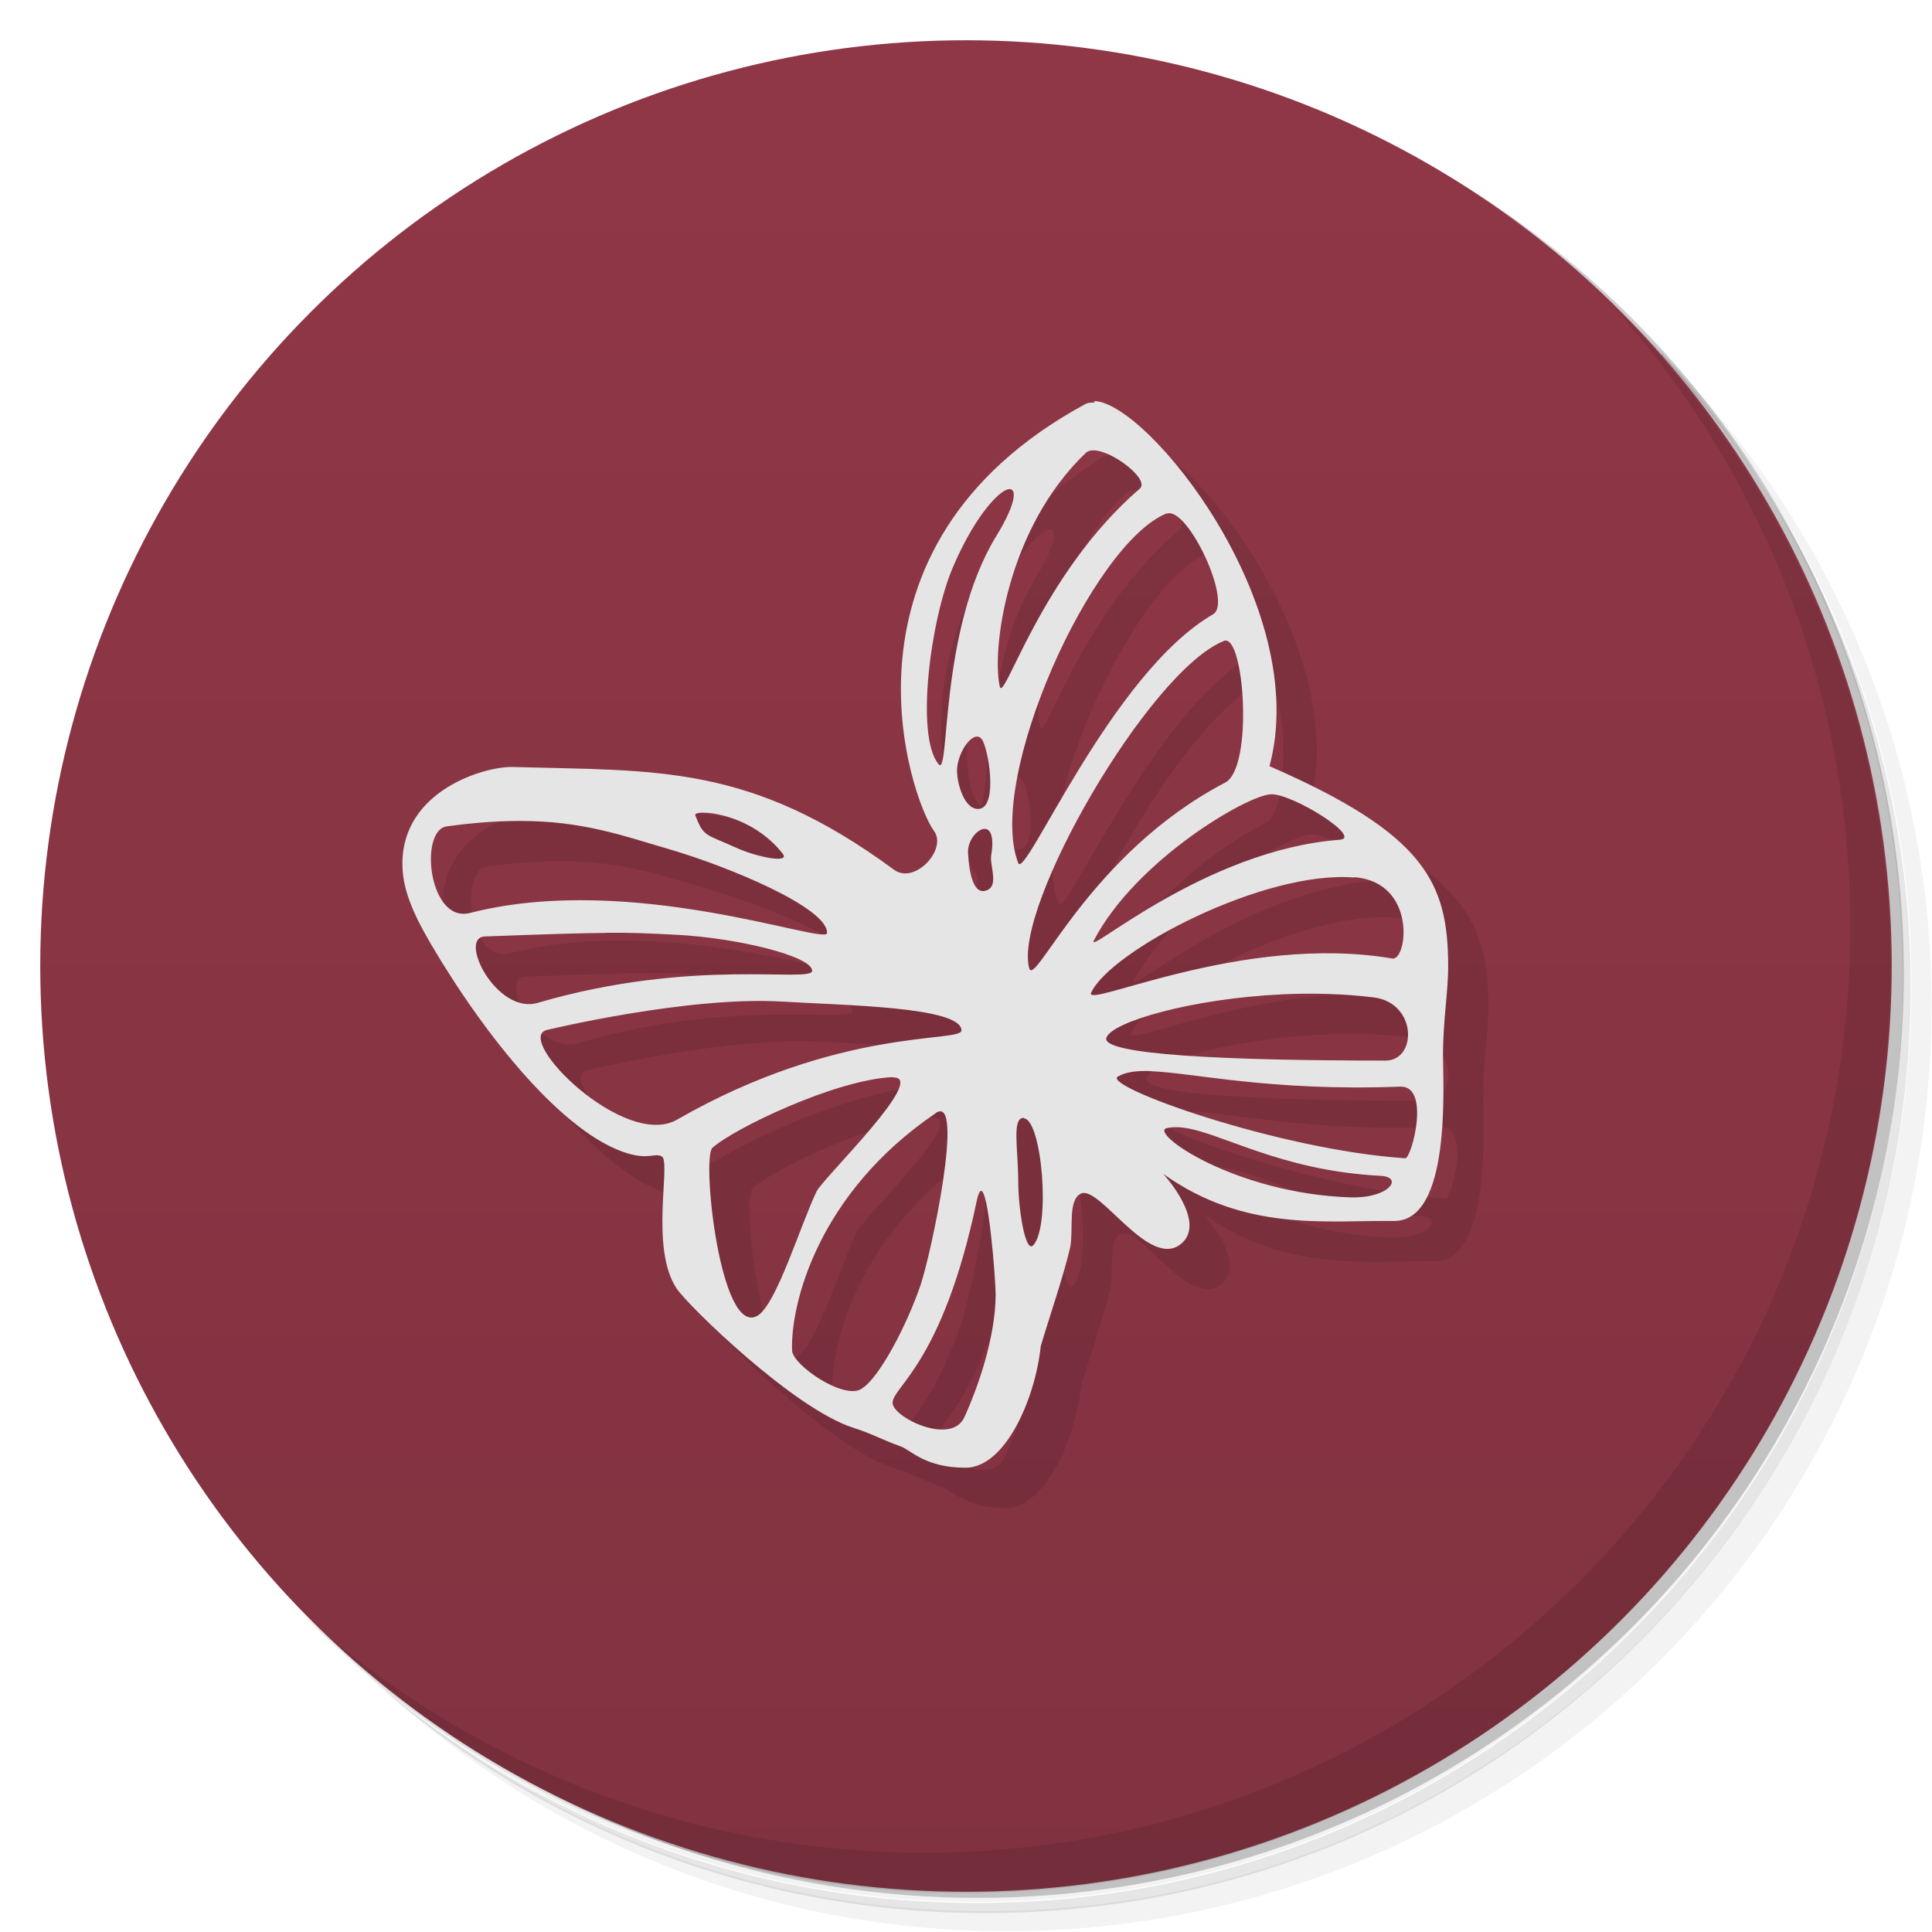 <svg version="1.1" viewBox="0 0 48 48" xmlns="http://www.w3.org/2000/svg">
 <defs>
  <linearGradient id="bg" x2="0" y1="1" y2="47" gradientUnits="userSpaceOnUse">
   <stop style="stop-color:#903747" offset="0"/>
   <stop style="stop-color:#813240" offset="1"/>
  </linearGradient>
 </defs>
 <path d="m36.3 5c5.86 4.06 9.69 10.8 9.69 18.5 0 12.4-10.1 22.5-22.5 22.5-7.67 0-14.4-3.83-18.5-9.69 1.04 1.82 2.31 3.5 3.78 4.97 4.08 3.71 9.51 5.97 15.5 5.97 12.7 0 23-10.3 23-23 0-5.95-2.26-11.4-5.97-15.5-1.47-1.48-3.15-2.74-4.97-3.78zm4.97 3.78c3.85 4.11 6.22 9.64 6.22 15.7 0 12.7-10.3 23-23 23-6.08 0-11.6-2.36-15.7-6.22 4.16 4.14 9.88 6.72 16.2 6.72 12.7 0 23-10.3 23-23 0-6.34-2.58-12.1-6.72-16.2z" style="opacity:.05"/>
 <path d="m41.3 8.78c3.71 4.08 5.97 9.51 5.97 15.5 0 12.7-10.3 23-23 23-5.95 0-11.4-2.26-15.5-5.97 4.11 3.85 9.64 6.22 15.7 6.22 12.7 0 23-10.3 23-23 0-6.08-2.36-11.6-6.22-15.7z" style="opacity:.1"/>
 <path d="m31.2 2.38c8.62 3.15 14.8 11.4 14.8 21.1 0 12.4-10.1 22.5-22.5 22.5-9.71 0-18-6.14-21.1-14.8a23 23 0 0 0 44.9-7 23 23 0 0 0-16-21.9z" style="opacity:.2"/>
 <circle cx="24" cy="24" r="23" style="fill:url(#bg)"/>
 <path d="m40 7.53c3.71 4.08 5.97 9.51 5.97 15.5 0 12.7-10.3 23-23 23-5.95 0-11.4-2.26-15.5-5.97 4.18 4.29 10 6.97 16.5 6.97 12.7 0 23-10.3 23-23 0-6.46-2.68-12.3-6.97-16.5z" style="opacity:.1"/>
 <path d="m28.2 11c-0.149 0.003-0.18 0.009-0.252 0.048-6.53 3.55-4.31 9.84-3.74 10.6 0.329 0.457-0.486 1.34-1 0.958-3.57-2.63-5.87-2.45-9.47-2.55-0.694-0.019-2.75 0.582-2.74 2.41 0.002 0.564 0.2 1.12 0.697 1.97 1.36 2.32 3.32 4.75 4.9 5.22 0.536 0.159 0.665-0.021 0.847 0.076 0.238 0.127-0.309 2.29 0.375 3.29 0.291 0.425 2.89 2.97 4.38 3.45 0.504 0.161 0.631 0.263 1.19 0.468 0.244 0.089 0.602 0.525 1.6 0.525s1.74-1.74 1.87-3.02c0.198-0.673 0.564-1.73 0.733-2.46 0.084-0.456-0.066-1.17 0.264-1.33 0.468-0.224 1.72 1.94 2.51 1.23 0.614-0.549-0.463-1.72-0.463-1.72 2.03 1.45 4.05 1.15 5.73 1.17 1.43 0.016 1.22-3.38 1.22-4.11 0-0.9 0.134-1.6 0.129-2.26-0.015-2.03-0.562-3.24-4.44-4.93 1.07-3.98-3.05-9.07-4.36-9.07zm-0.052 1.19c0.462-0.022 1.43 0.726 1.17 0.95-2.47 2.13-3.38 5.37-3.48 4.91-0.199-0.897 0.164-3.91 2.14-5.8 0.04-0.039 0.098-0.057 0.164-0.06zm-2.16 0.986c0.287-0.13 0.311 0.254-0.24 1.15-1.43 2.34-1.14 6.02-1.43 5.66-0.584-0.709-0.194-3.6 0.351-4.88 0.488-1.15 1.04-1.8 1.32-1.93zm4 0.587c0.506-0.204 1.65 2.21 1.15 2.5-2.52 1.45-4.67 6.62-4.84 6.18-0.807-2.09 1.83-7.94 3.69-8.69zm1.42 3.16c0.506-0.204 0.741 3.15 0.032 3.52-3.39 1.77-4.73 5.12-4.87 4.61-0.405-1.51 2.98-7.39 4.84-8.13zm-6.2 2.39c0.068-0.027 0.132-0.014 0.184 0.052 0.161 0.206 0.408 1.66-0.056 1.73-0.366 0.051-0.557-0.612-0.559-0.942-0.002-0.335 0.228-0.759 0.431-0.839zm7.37 1.42c0.546-0.012 2.28 1.08 1.71 1.13-3.37 0.256-6.33 2.92-6.11 2.5 1.04-1.99 3.81-3.61 4.4-3.63zm-14.1 0.459c0.408-0.001 1.35 0.224 1.97 1.02 0.187 0.24-0.61 0.1-1.18-0.16-0.725-0.331-0.787-0.25-0.994-0.799-0.014-0.037 0.064-0.064 0.2-0.064zm-4.58 0.204c1.57-0.003 2.55 0.358 3.77 0.715 1.42 0.417 3.9 1.44 3.88 2.07-0.009 0.315-4.85-1.53-8.87-0.499-1.03 0.264-1.27-2.05-0.583-2.15 0.688-0.096 1.28-0.135 1.81-0.136zm11.5 0.208c0.171-0.055 0.32 0.096 0.228 0.647-0.041 0.242 0.191 0.737-0.096 0.863-0.338 0.148-0.449-0.394-0.479-0.914-0.016-0.278 0.177-0.54 0.347-0.595zm9.25 1.19c1.56 0.122 1.32 2.08 0.942 2.02-3.71-0.634-7.67 1.27-7.48 0.847 0.483-1.04 4.28-3.04 6.53-2.86zm-18.6 1.38c0.635-0.005 1.07 0.014 1.79 0.052 1.48 0.079 3.33 0.527 3.34 0.891 0.004 0.315-2.94-0.339-6.82 0.799-1.02 0.299-1.99-1.63-1.31-1.65 1.53-0.057 2.37-0.083 3.01-0.088zm16.8 1.53c0.747-0.035 1.53-0.016 2.28 0.076 1.08 0.132 1.09 1.57 0.292 1.57-3.89 0-7.11-0.14-6.93-0.575 0.156-0.392 2.12-0.965 4.36-1.07zm-12.4 0.18c1.48 0.094 4.43 0.122 4.44 0.715 0.008 0.315-3.02-0.106-7.07 2.22-1.31 0.747-4.07-2.02-3.23-2.23 0 0 3.53-0.852 5.87-0.703zm9.15 1.73c1.08 0.043 2.97 0.504 6.19 0.383 0.766-0.029 0.28 1.79 0.124 1.78-3.17-0.214-7.54-1.79-7.14-2.03 0.199-0.115 0.466-0.15 0.827-0.136zm-6.41 0.156c0.883-0.034-1.74 2.5-1.9 2.83-0.4 0.832-1 2.82-1.47 3.09-0.923 0.53-1.39-3.92-1.12-4.17 0.502-0.463 3.05-1.7 4.49-1.76zm1.06 0.883c0.73-0.498-0.105 3.47-0.379 4.28-0.312 0.919-1.01 2.31-1.48 2.58-0.443 0.258-1.69-0.595-1.71-0.958-0.043-1.13 0.625-3.9 3.57-5.9zm2.19 0.132c0.448 0.035 0.67 2.67 0.236 3.15-0.204 0.226-0.374-0.925-0.375-1.55-0.002-0.843-0.169-1.63 0.14-1.61zm3.93 0.228c0.94 0.099 2.4 1.07 4.93 1.2 0.588 0.029 0.214 0.567-0.751 0.535-2.88-0.095-5.01-1.61-4.56-1.72 0.114-0.026 0.241-0.03 0.375-0.016zm-5.01 1.58c0.201-0.149 0.381 2.25 0.379 2.57-0.006 1.09-0.45 2.33-0.779 3.05-0.32 0.701-1.74 0.018-1.78-0.343-0.043-0.4 1.23-0.937 2.09-5.04 0.029-0.139 0.059-0.21 0.088-0.232z" style="opacity:.098"/>
 <path d="m27.2 10c-0.149 0.003-0.18 0.009-0.252 0.048-6.53 3.55-4.31 9.84-3.74 10.6 0.329 0.457-0.486 1.34-1 0.958-3.57-2.63-5.87-2.45-9.47-2.55-0.694-0.019-2.75 0.582-2.74 2.41 0.002 0.564 0.2 1.12 0.697 1.97 1.36 2.32 3.32 4.75 4.9 5.22 0.536 0.159 0.665-0.021 0.847 0.076 0.238 0.127-0.309 2.29 0.375 3.29 0.291 0.425 2.89 2.97 4.38 3.45 0.504 0.161 0.631 0.263 1.19 0.468 0.244 0.089 0.602 0.525 1.6 0.525s1.74-1.74 1.87-3.02c0.198-0.673 0.564-1.73 0.733-2.46 0.084-0.456-0.066-1.17 0.264-1.33 0.468-0.224 1.72 1.94 2.51 1.23 0.614-0.549-0.463-1.72-0.463-1.72 2.03 1.45 4.05 1.15 5.73 1.17 1.43 0.016 1.22-3.38 1.22-4.11 0-0.9 0.134-1.6 0.129-2.26-0.015-2.03-0.562-3.24-4.44-4.93 1.07-3.98-3.05-9.07-4.36-9.07zm-0.052 1.19c0.462-0.022 1.43 0.726 1.17 0.95-2.47 2.13-3.38 5.37-3.48 4.91-0.199-0.897 0.164-3.91 2.14-5.8 0.04-0.039 0.098-0.057 0.164-0.06zm-2.16 0.986c0.287-0.13 0.311 0.254-0.24 1.15-1.43 2.34-1.14 6.02-1.43 5.66-0.584-0.709-0.194-3.6 0.351-4.88 0.488-1.15 1.04-1.8 1.32-1.93zm4 0.587c0.506-0.204 1.65 2.21 1.15 2.5-2.52 1.45-4.67 6.62-4.84 6.18-0.807-2.09 1.83-7.94 3.69-8.69zm1.42 3.16c0.506-0.204 0.741 3.15 0.032 3.52-3.39 1.77-4.73 5.12-4.87 4.61-0.405-1.51 2.98-7.39 4.84-8.13zm-6.2 2.39c0.068-0.027 0.132-0.014 0.184 0.052 0.161 0.206 0.408 1.66-0.056 1.73-0.366 0.051-0.557-0.612-0.559-0.942-0.002-0.335 0.228-0.759 0.431-0.839zm7.37 1.42c0.546-0.012 2.28 1.08 1.71 1.13-3.37 0.256-6.33 2.92-6.11 2.5 1.04-1.99 3.81-3.61 4.4-3.63zm-14.1 0.459c0.408-0.001 1.35 0.224 1.97 1.02 0.187 0.24-0.61 0.1-1.18-0.16-0.725-0.331-0.787-0.25-0.994-0.799-0.014-0.037 0.064-0.064 0.2-0.064zm-4.58 0.204c1.57-0.003 2.55 0.358 3.77 0.715 1.42 0.417 3.9 1.44 3.88 2.07-0.009 0.315-4.85-1.53-8.87-0.499-1.03 0.264-1.27-2.05-0.583-2.15 0.688-0.096 1.28-0.135 1.81-0.136zm11.5 0.208c0.171-0.055 0.32 0.096 0.228 0.647-0.041 0.242 0.191 0.737-0.096 0.863-0.338 0.148-0.449-0.394-0.479-0.914-0.016-0.278 0.177-0.54 0.347-0.595zm9.25 1.19c1.56 0.122 1.32 2.08 0.942 2.02-3.71-0.634-7.67 1.27-7.48 0.847 0.483-1.04 4.28-3.04 6.53-2.86zm-18.6 1.38c0.635-0.005 1.07 0.014 1.79 0.052 1.48 0.079 3.33 0.527 3.34 0.891 0.004 0.315-2.94-0.339-6.82 0.799-1.02 0.299-1.99-1.63-1.31-1.65 1.53-0.057 2.37-0.083 3.01-0.088zm16.8 1.53c0.747-0.035 1.53-0.016 2.28 0.076 1.08 0.132 1.09 1.57 0.292 1.57-3.89 0-7.11-0.14-6.93-0.575 0.156-0.392 2.12-0.965 4.36-1.07zm-12.4 0.18c1.48 0.094 4.43 0.122 4.44 0.715 0.008 0.315-3.02-0.106-7.07 2.22-1.31 0.747-4.07-2.02-3.23-2.23 0 0 3.53-0.852 5.87-0.703zm9.15 1.73c1.08 0.043 2.97 0.504 6.19 0.383 0.766-0.029 0.28 1.79 0.124 1.78-3.17-0.214-7.54-1.79-7.14-2.03 0.199-0.115 0.466-0.15 0.827-0.136zm-6.41 0.156c0.883-0.034-1.74 2.5-1.9 2.83-0.4 0.832-1 2.82-1.47 3.09-0.923 0.53-1.39-3.92-1.12-4.17 0.502-0.463 3.05-1.7 4.49-1.76zm1.06 0.883c0.73-0.498-0.105 3.47-0.379 4.28-0.312 0.919-1.01 2.31-1.48 2.58-0.443 0.258-1.69-0.595-1.71-0.958-0.043-1.13 0.625-3.9 3.57-5.9zm2.19 0.132c0.448 0.035 0.67 2.67 0.236 3.15-0.204 0.226-0.374-0.925-0.375-1.55-0.002-0.843-0.169-1.63 0.14-1.61zm3.93 0.228c0.94 0.099 2.4 1.07 4.93 1.2 0.588 0.029 0.214 0.567-0.751 0.535-2.88-0.095-5.01-1.61-4.56-1.72 0.114-0.026 0.241-0.03 0.375-0.016zm-5.01 1.58c0.201-0.149 0.381 2.25 0.379 2.57-0.006 1.09-0.45 2.33-0.779 3.05-0.32 0.701-1.74 0.018-1.78-0.343-0.043-0.4 1.23-0.937 2.09-5.04 0.029-0.139 0.059-0.21 0.088-0.232z" style="fill:#e5e5e5"/>
</svg>
